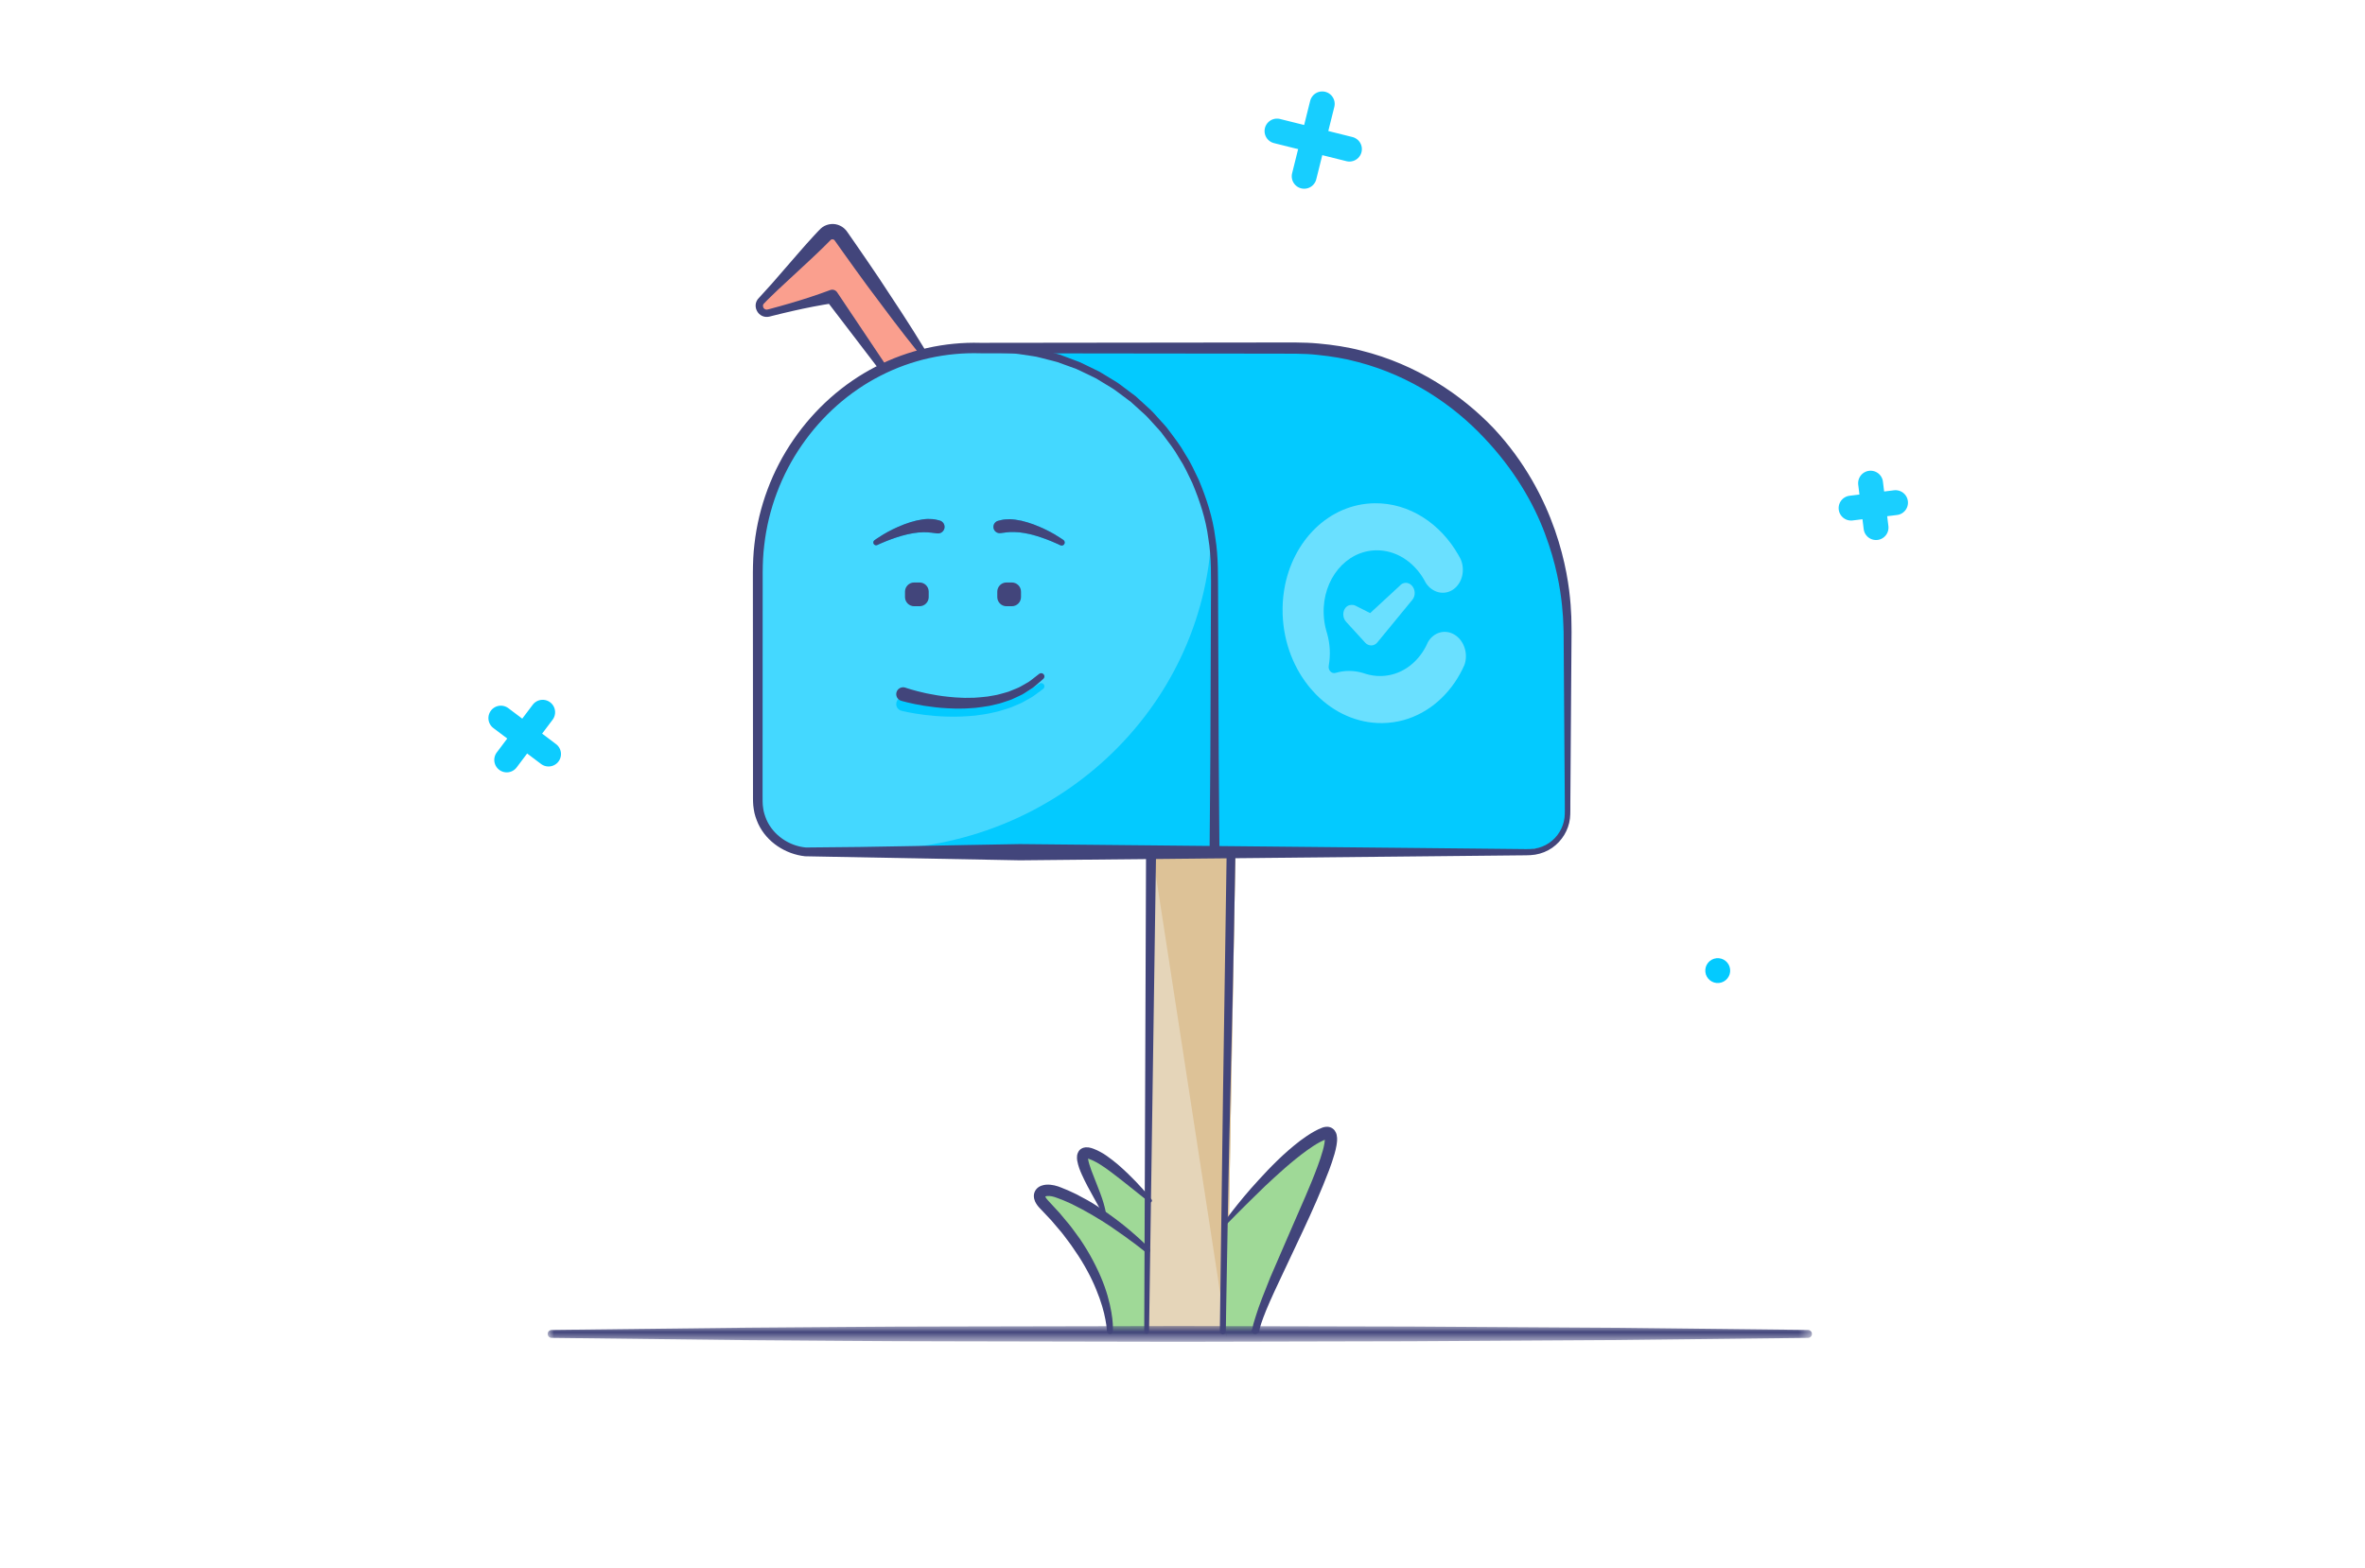 <?xml version="1.0" encoding="UTF-8"?>
<svg width="190px" height="126px" viewBox="0 0 190 126" version="1.1" xmlns="http://www.w3.org/2000/svg" xmlns:xlink="http://www.w3.org/1999/xlink">
    <!-- Generator: Sketch 46.2 (44496) - http://www.bohemiancoding.com/sketch -->
    <title>company-hover</title>
    <desc>Created with Sketch.</desc>
    <defs>
        <polygon id="path-1" points="101.568 0.008 101.568 1.277 0 1.277 0 0.008 101.568 0.008"></polygon>
    </defs>
    <g id="Components" stroke="none" stroke-width="1" fill="none" fill-rule="evenodd">
        <g id="company-hover">
            <g id="Group-23" transform="translate(40, 8)">
                <g id="Group-2">
                    <g id="Elements/Pattern/Cross" opacity="0.96" transform="translate(2.259, 51.259) rotate(-8) translate(-2.259, -51.259) translate(0.259, 49.259)" stroke="#03CAFF" stroke-width="2" stroke-linecap="round">
                        <path d="M0.214,0.184 L3.606,3.576" id="Path-2"></path>
                        <path d="M0.214,0.184 L3.606,3.576" id="Path-2" transform="translate(1.91, 1.88) scale(-1, 1) translate(-1.91, -1.88) "></path>
                    </g>
                    <g id="Elements/Pattern/Cross" opacity="0.92" transform="translate(65.431, 3.431) rotate(-301) translate(-65.431, -3.431) translate(62.931, 0.931)" stroke="#03CAFF" stroke-width="2" stroke-linecap="round">
                        <path d="M0.267,0.23 L4.507,4.47" id="Path-2"></path>
                        <path d="M0.267,0.23 L4.507,4.47" id="Path-2" transform="translate(2.387, 2.35) scale(-1, 1) translate(-2.387, -2.35) "></path>
                    </g>
                    <g id="Elements/Pattern/Cross" opacity="0.91" transform="translate(110.5, 32.5) rotate(-142) translate(-110.5, -32.5) translate(109, 31)" stroke="#03CAFF" stroke-width="2" stroke-linecap="round">
                        <path d="M0.16,0.138 L2.704,2.682" id="Path-2"></path>
                        <path d="M0.16,0.138 L2.704,2.682" id="Path-2" transform="translate(1.432, 1.41) scale(-1, 1) translate(-1.432, -1.41) "></path>
                    </g>
                    <g id="Elements/Pattern/Circle" transform="translate(98, 70) rotate(-276) translate(-98, -70) translate(97, 69)" fill="#03CAFF">
                        <circle id="Oval-2" cx="1" cy="1" r="1"></circle>
                    </g>
                </g>
            </g>
            <g id="Page-1" transform="translate(44, 18)">
                <path d="M35.689,10.048 L34.235,10.048 C33.454,10.048 32.685,10.064 31.93,10.17 C23.53,11.35 16.999,18.84 16.999,27.877 L16.999,46.348 C16.999,48.732 18.877,50.26 21.172,50.26 L53.337,50.26 L53.337,27.877 C53.337,18.029 45.525,10.048 35.689,10.048" id="Fill-1" fill="#44D8FF" fill-rule="nonzero"></path>
                <path d="M59.998,10.048 L59.762,10.048 L38.952,10.048 L36.88,10.048 L36.593,10.048 L35.689,10.048 C45.525,10.048 53.337,18.029 53.337,27.877 L53.337,50.26 L55.996,50.26 L78.811,50.26 C80.537,50.26 82.024,49.083 82.024,47.354 L82.024,32.777 C82.024,20.234 72.072,10.048 59.998,10.048" id="Fill-3" fill="#03CAFF" fill-rule="nonzero"></path>
                <path d="M26.149,50.26 L53.337,50.26 L53.337,24.869 C52.699,39.128 40.636,50.26 26.149,50.26" id="Fill-5" fill="#03CAFF" fill-rule="nonzero"></path>
                <path d="M35.707,9.627 C35.707,9.627 35.905,9.639 36.277,9.66 C36.652,9.697 37.188,9.674 37.895,9.788 C38.247,9.843 38.638,9.906 39.063,9.973 C39.492,10.028 39.927,10.185 40.407,10.299 C40.644,10.365 40.893,10.422 41.142,10.5 C41.388,10.592 41.64,10.687 41.898,10.783 C42.157,10.88 42.422,10.98 42.694,11.082 C42.959,11.198 43.223,11.335 43.497,11.465 C43.769,11.597 44.047,11.733 44.331,11.871 C44.6,12.035 44.875,12.202 45.153,12.372 C45.428,12.549 45.726,12.7 45.993,12.907 C46.263,13.11 46.536,13.315 46.814,13.524 L47.232,13.839 L47.626,14.197 C47.888,14.437 48.155,14.68 48.424,14.926 C48.688,15.177 48.922,15.463 49.175,15.735 C49.42,16.015 49.693,16.276 49.907,16.59 C50.362,17.196 50.836,17.804 51.215,18.487 C51.648,19.138 51.968,19.862 52.314,20.578 C52.924,22.043 53.436,23.593 53.635,25.2 C53.897,26.801 53.844,28.424 53.86,29.977 C53.866,31.543 53.873,33.085 53.878,34.576 C53.89,37.559 53.901,40.343 53.91,42.729 C53.947,47.502 53.971,50.683 53.971,50.683 L53.175,50.683 C53.175,50.683 53.199,47.502 53.237,42.729 C53.246,40.343 53.257,37.559 53.268,34.576 C53.274,33.085 53.28,31.543 53.286,29.977 C53.289,28.405 53.338,26.825 53.077,25.283 C52.882,23.727 52.38,22.228 51.787,20.811 C51.45,20.119 51.14,19.419 50.719,18.79 C50.35,18.129 49.889,17.542 49.448,16.956 C49.24,16.652 48.975,16.401 48.738,16.13 C48.491,15.868 48.264,15.591 48.009,15.348 C47.747,15.111 47.489,14.876 47.234,14.645 L46.853,14.299 L46.447,13.996 C46.178,13.795 45.913,13.596 45.651,13.401 C45.393,13.202 45.104,13.056 44.838,12.886 C44.568,12.722 44.303,12.56 44.042,12.402 C43.768,12.27 43.499,12.14 43.235,12.012 C42.969,11.888 42.715,11.755 42.458,11.645 C42.194,11.549 41.937,11.456 41.685,11.365 C41.435,11.275 41.19,11.186 40.953,11.1 C40.711,11.027 40.471,10.975 40.241,10.914 C39.779,10.81 39.352,10.66 38.947,10.615 C38.545,10.555 38.175,10.5 37.841,10.45 C37.174,10.347 36.608,10.375 36.243,10.341 C35.87,10.325 35.672,10.315 35.672,10.315 L35.707,9.627 Z" id="Fill-7" fill="#42457B" fill-rule="nonzero"></path>
                <polygon id="Fill-9" fill="#E5D5B9" fill-rule="nonzero" points="55.259 50.08 54.565 89.197 47.821 89.197 48.614 50.59"></polygon>
                <polygon id="Fill-11" fill="#E5D5B9" fill-rule="nonzero" points="55.259 50.08 54.565 89.197 47.821 89.197 48.614 50.59"></polygon>
                <polyline id="Fill-13" fill="#DDC297" fill-rule="nonzero" points="48.615 50.75 55.259 50.187 54.565 89.409"></polyline>
                <path d="M29.991,10.132 L23.548,0.96 C23.254,0.542 22.653,0.495 22.298,0.862 L17.17,6.162 C16.75,6.596 17.165,7.309 17.75,7.157 L22.833,5.834 L26.973,11.618" id="Fill-15" fill="#FA9F8E" fill-rule="nonzero"></path>
                <path d="M29.752,10.3 C28.345,8.557 27.012,6.761 25.676,4.968 C25.02,4.063 24.356,3.163 23.713,2.249 L23.228,1.565 L23.106,1.394 C23.095,1.378 23.045,1.31 23.066,1.337 C23.048,1.316 23.013,1.269 23.01,1.269 C23.024,1.288 22.968,1.24 22.944,1.239 C22.876,1.223 22.801,1.227 22.748,1.274 L22.188,1.832 C21.394,2.618 20.558,3.365 19.744,4.131 L18.513,5.273 C18.122,5.656 17.682,6.06 17.337,6.433 C17.278,6.502 17.274,6.701 17.389,6.801 C17.442,6.854 17.506,6.881 17.575,6.883 C17.613,6.884 17.64,6.879 17.692,6.868 L17.895,6.815 C18.436,6.675 18.971,6.515 19.508,6.364 C20.581,6.05 21.645,5.702 22.697,5.31 C22.906,5.232 23.135,5.312 23.253,5.488 L23.273,5.518 L27.233,11.431 C27.332,11.578 27.292,11.777 27.146,11.876 C27.004,11.97 26.815,11.937 26.713,11.804 L22.393,6.15 L22.969,6.358 C21.86,6.528 20.761,6.743 19.672,6.992 C19.129,7.121 18.583,7.243 18.043,7.384 L17.84,7.437 C17.757,7.456 17.645,7.475 17.543,7.468 C17.333,7.458 17.125,7.363 16.981,7.216 C16.693,6.928 16.589,6.443 16.872,6.051 L18.015,4.79 L19.116,3.523 C19.855,2.683 20.574,1.823 21.334,1.003 L21.619,0.695 L21.763,0.544 C21.818,0.488 21.838,0.459 21.944,0.361 C22.306,0.029 22.852,-0.086 23.316,0.067 C23.557,0.152 23.745,0.258 23.949,0.483 L24.025,0.577 L24.105,0.691 L24.225,0.863 L24.703,1.551 C25.345,2.466 25.966,3.396 26.596,4.32 C27.829,6.186 29.068,8.048 30.23,9.964 C30.313,10.102 30.27,10.282 30.132,10.366 C30.005,10.443 29.843,10.412 29.752,10.3" id="Fill-17" fill="#42457B" fill-rule="nonzero"></path>
                <path d="M82.256,32.777 C82.256,32.777 82.235,35.761 82.198,40.982 C82.189,42.287 82.179,43.732 82.168,45.306 C82.165,45.699 82.163,46.1 82.159,46.509 C82.147,46.922 82.18,47.323 82.127,47.787 C82.017,48.691 81.503,49.574 80.701,50.132 C80.298,50.411 79.834,50.6 79.325,50.683 C78.826,50.759 78.349,50.726 77.87,50.741 C76.905,50.751 75.913,50.761 74.894,50.771 C72.858,50.792 70.716,50.813 68.481,50.836 C59.541,50.924 49.112,51.027 37.937,51.136 C32.339,51.031 26.553,50.923 20.675,50.812 C19.108,50.641 17.6,49.68 16.911,48.196 C16.748,47.823 16.614,47.452 16.556,47.029 C16.513,46.81 16.512,46.635 16.499,46.449 C16.489,46.223 16.497,46.067 16.494,45.873 L16.493,43.647 C16.491,40.675 16.49,37.691 16.489,34.707 L16.486,30.233 L16.485,27.999 C16.492,27.245 16.516,26.48 16.611,25.728 C16.948,22.709 18.047,19.794 19.753,17.325 C21.453,14.854 23.739,12.81 26.362,11.466 C28.973,10.109 31.931,9.47 34.76,9.551 C40.348,9.545 45.749,9.539 50.87,9.532 C53.43,9.529 55.922,9.526 58.331,9.523 C59.526,9.528 60.731,9.494 61.921,9.605 C63.103,9.712 64.26,9.886 65.366,10.176 C69.823,11.286 73.436,13.737 75.995,16.414 C78.544,19.142 80.042,22.095 80.917,24.593 C81.79,27.108 82.074,29.192 82.182,30.606 C82.233,31.322 82.254,31.864 82.249,32.222 C82.253,32.583 82.256,32.769 82.256,32.769 L82.256,32.777 Z M81.618,32.785 C81.618,32.785 81.611,32.598 81.598,32.238 C81.593,31.873 81.558,31.343 81.491,30.666 C81.352,29.301 81.023,27.286 80.119,24.885 C79.229,22.486 77.66,19.733 75.21,17.161 C72.791,14.588 69.371,12.219 65.128,11.103 C64.075,10.813 62.97,10.634 61.84,10.518 C60.713,10.392 59.544,10.428 58.331,10.419 C55.922,10.416 53.43,10.414 50.87,10.411 C45.749,10.404 40.348,10.398 34.76,10.391 C32.003,10.308 29.239,10.908 26.736,12.195 C24.234,13.47 22.04,15.417 20.412,17.78 C18.777,20.14 17.723,22.929 17.397,25.818 C17.215,27.253 17.289,28.736 17.272,30.233 L17.269,34.707 C17.268,37.691 17.267,40.675 17.265,43.647 L17.264,45.873 L17.267,46.409 C17.276,46.592 17.277,46.789 17.31,46.934 C17.345,47.247 17.457,47.582 17.584,47.886 C18.129,49.118 19.399,49.989 20.747,50.107 C26.539,50.079 32.367,49.915 37.937,49.833 C49.112,49.943 59.541,50.045 68.481,50.133 C70.716,50.156 72.858,50.178 74.894,50.198 C75.913,50.209 76.905,50.219 77.87,50.229 C78.354,50.225 78.834,50.263 79.263,50.204 C79.678,50.144 80.094,49.984 80.44,49.75 C81.141,49.278 81.592,48.514 81.688,47.731 C81.732,47.351 81.712,46.914 81.714,46.509 C81.711,46.1 81.709,45.699 81.706,45.306 C81.695,43.732 81.684,42.287 81.675,40.982 C81.639,35.761 81.618,32.777 81.618,32.777 L81.618,32.785 Z" id="Fill-19" fill="#42457B" fill-rule="nonzero"></path>
                <path d="M44.659,79.81 C44.575,78.382 40.952,73.224 44.17,75.021 C45.632,75.837 48.237,78.496 48.237,78.496 L48.237,82.487 L44.659,79.81 Z" id="Fill-21" fill="#9FD997" fill-rule="nonzero"></path>
                <path d="M45.165,89.197 C45.165,89.197 45.353,84.34 39.891,78.793 C39.03,77.919 39.569,77.36 40.784,77.796 C44.354,79.077 48.209,82.628 48.209,82.628 C48.209,83.111 48.215,89.197 48.215,89.197 L45.165,89.197 Z" id="Fill-23" fill="#9FD997" fill-rule="nonzero"></path>
                <path d="M47.926,88.969 L48.071,50.646 C48.072,50.4 48.228,50.201 48.474,50.202 C48.72,50.202 48.874,50.403 48.874,50.65 L48.874,50.655 L48.313,88.973 C48.311,89.093 48.235,89.188 48.116,89.186 C47.998,89.184 47.925,89.087 47.926,88.969" id="Fill-25" fill="#42457B" fill-rule="nonzero"></path>
                <path d="M54.626,80.191 C54.626,80.191 59.453,74.075 62.318,72.912 C65.183,71.749 57.091,87.282 56.936,89.197 L54.252,89.197 L54.626,80.191 Z" id="Fill-27" fill="#9FD997" fill-rule="nonzero"></path>
                <path d="M54.289,80.272 C54.289,80.272 54.542,79.903 55.027,79.293 C55.509,78.679 56.206,77.809 57.116,76.825 C58.021,75.836 59.104,74.701 60.468,73.659 C60.814,73.403 61.176,73.152 61.577,72.928 C61.787,72.815 61.973,72.715 62.237,72.617 C62.265,72.603 62.398,72.569 62.499,72.555 C62.612,72.548 62.726,72.544 62.875,72.594 C63.016,72.641 63.156,72.749 63.237,72.865 C63.316,72.976 63.36,73.092 63.381,73.181 C63.463,73.555 63.406,73.786 63.374,74.038 C63.333,74.282 63.275,74.509 63.213,74.733 C63.086,75.179 62.936,75.607 62.779,76.031 C62.138,77.717 61.412,79.339 60.706,80.849 C59.998,82.352 59.338,83.756 58.772,84.959 C58.204,86.157 57.756,87.165 57.493,87.879 C57.359,88.235 57.268,88.515 57.223,88.704 C57.177,88.892 57.17,88.985 57.17,88.985 C57.159,89.114 56.957,89.21 56.828,89.199 C56.705,89.189 56.524,89.085 56.524,88.965 L56.524,88.957 C56.524,88.957 56.614,88.827 56.649,88.607 C56.683,88.387 56.797,88.078 56.91,87.698 C57.14,86.939 57.553,85.892 58.054,84.653 C58.58,83.429 59.205,82.002 59.863,80.472 C60.518,78.947 61.264,77.336 61.865,75.695 C62.015,75.287 62.157,74.876 62.269,74.47 C62.324,74.269 62.375,74.067 62.405,73.877 C62.437,73.698 62.449,73.482 62.426,73.429 C62.411,73.388 62.446,73.492 62.548,73.526 C62.593,73.538 62.598,73.538 62.603,73.535 C62.597,73.542 62.623,73.52 62.55,73.548 C62.408,73.596 62.208,73.692 62.041,73.78 C61.691,73.967 61.354,74.191 61.027,74.424 C59.723,75.369 58.59,76.427 57.626,77.326 C55.725,79.164 54.492,80.442 54.492,80.442 C54.441,80.495 54.357,80.496 54.304,80.445 C54.257,80.399 54.252,80.324 54.289,80.272" id="Fill-29" fill="#42457B" fill-rule="nonzero"></path>
                <path d="M54,88.967 C54,88.967 54.128,79.393 54.256,69.82 C54.401,60.247 54.545,50.674 54.545,50.674 C54.549,50.432 54.662,50.239 54.904,50.243 C55.146,50.246 55.249,50.446 55.249,50.688 L55.249,50.692 C55.249,50.692 55.093,60.263 54.85,69.834 C54.728,74.62 54.645,79.403 54.582,82.992 C54.509,86.582 54.482,88.975 54.482,88.975 C54.48,89.114 54.376,89.225 54.237,89.222 C54.098,89.22 53.998,89.105 54,88.967" id="Fill-31" fill="#42457B" fill-rule="nonzero"></path>
                <path d="M48.064,82.646 C48.064,82.646 47.785,82.427 47.296,82.046 C46.804,81.667 46.084,81.149 45.209,80.552 C44.326,79.966 43.267,79.327 42.096,78.753 C41.797,78.625 41.5,78.476 41.187,78.366 C41.033,78.31 40.873,78.24 40.721,78.194 C40.594,78.154 40.441,78.122 40.311,78.112 C40.181,78.101 40.053,78.115 39.989,78.143 C39.917,78.187 39.981,78.141 39.972,78.118 C39.965,78.116 39.994,78.224 40.072,78.323 C40.108,78.375 40.155,78.428 40.204,78.48 L40.392,78.684 L41.119,79.471 C41.353,79.752 41.586,80.031 41.818,80.309 C42.056,80.583 42.254,80.878 42.466,81.16 C42.68,81.439 42.877,81.727 43.058,82.018 C43.432,82.592 43.751,83.175 44.031,83.738 C44.313,84.3 44.546,84.849 44.733,85.366 C45.105,86.403 45.282,87.31 45.36,87.95 C45.401,88.27 45.407,88.526 45.411,88.702 C45.413,88.876 45.406,88.981 45.406,88.981 C45.397,89.113 45.283,89.213 45.15,89.204 C45.029,89.196 44.935,89.1 44.927,88.982 L44.925,88.961 C44.925,88.961 44.919,88.879 44.909,88.726 C44.893,88.567 44.863,88.332 44.805,88.033 C44.697,87.436 44.467,86.591 44.064,85.624 C43.867,85.14 43.626,84.625 43.337,84.098 C43.049,83.571 42.724,83.026 42.345,82.49 C42.165,82.216 41.977,81.941 41.767,81.675 C41.561,81.407 41.366,81.123 41.138,80.869 C40.916,80.608 40.693,80.344 40.468,80.08 L39.733,79.3 L39.555,79.112 C39.481,79.035 39.407,78.956 39.339,78.861 C39.209,78.676 39.059,78.45 39.058,78.087 C39.06,77.908 39.136,77.701 39.261,77.558 C39.386,77.413 39.534,77.334 39.667,77.284 C39.938,77.188 40.173,77.191 40.391,77.209 C40.612,77.232 40.803,77.276 41.008,77.343 C41.187,77.403 41.345,77.476 41.514,77.542 C41.85,77.668 42.16,77.83 42.474,77.973 C43.084,78.291 43.668,78.603 44.187,78.953 C44.713,79.292 45.19,79.638 45.627,79.961 C46.498,80.609 47.171,81.213 47.639,81.637 C48.104,82.062 48.354,82.329 48.354,82.329 C48.436,82.416 48.431,82.552 48.344,82.634 C48.266,82.707 48.146,82.71 48.064,82.646" id="Fill-33" fill="#42457B" fill-rule="nonzero"></path>
                <path d="M48.313,78.599 C48.313,78.599 47.718,78.125 46.826,77.414 C46.382,77.061 45.869,76.644 45.307,76.226 C45.028,76.019 44.738,75.801 44.438,75.616 C44.287,75.523 44.142,75.432 43.989,75.354 C43.81,75.261 43.675,75.197 43.53,75.148 C43.402,75.084 43.21,75.102 43.335,75.082 C43.399,75.039 43.427,74.982 43.412,74.99 C43.409,75.016 43.407,75.071 43.414,75.137 C43.453,75.423 43.576,75.766 43.69,76.087 C43.933,76.735 44.195,77.352 44.392,77.893 C44.598,78.432 44.728,78.905 44.803,79.245 C44.841,79.415 44.852,79.556 44.856,79.652 C44.856,79.751 44.855,79.803 44.855,79.803 C44.854,79.862 44.806,79.91 44.747,79.909 C44.696,79.909 44.654,79.873 44.643,79.826 L44.641,79.816 C44.641,79.816 44.603,79.648 44.465,79.354 C44.335,79.059 44.095,78.654 43.822,78.155 C43.547,77.656 43.22,77.076 42.918,76.403 C42.765,76.064 42.621,75.713 42.539,75.257 C42.523,75.136 42.513,75.003 42.534,74.841 C42.566,74.673 42.661,74.414 42.91,74.291 C43.021,74.228 43.118,74.22 43.222,74.201 C43.301,74.201 43.384,74.202 43.46,74.21 C43.589,74.235 43.719,74.264 43.82,74.306 C44.035,74.38 44.242,74.486 44.398,74.571 C44.581,74.666 44.757,74.777 44.917,74.891 C45.245,75.115 45.534,75.356 45.817,75.588 C46.367,76.067 46.85,76.535 47.249,76.952 C48.042,77.788 48.518,78.394 48.518,78.394 C48.568,78.456 48.558,78.549 48.495,78.599 C48.441,78.642 48.365,78.64 48.313,78.599" id="Fill-35" fill="#42457B" fill-rule="nonzero"></path>
                <path d="M37.291,30.718 L36.855,30.718 C36.451,30.718 36.12,30.386 36.12,29.982 L36.12,29.546 C36.12,29.141 36.451,28.81 36.855,28.81 L37.291,28.81 C37.695,28.81 38.026,29.141 38.026,29.546 L38.026,29.982 C38.026,30.386 37.695,30.718 37.291,30.718" id="Fill-37" fill="#42457B" fill-rule="nonzero"></path>
                <path d="M29.876,30.718 L29.441,30.718 C29.037,30.718 28.706,30.386 28.706,29.982 L28.706,29.546 C28.706,29.141 29.037,28.81 29.441,28.81 L29.876,28.81 C30.281,28.81 30.611,29.141 30.611,29.546 L30.611,29.982 C30.611,30.386 30.281,30.718 29.876,30.718" id="Fill-39" fill="#42457B" fill-rule="nonzero"></path>
                <path d="M28.721,38.051 C28.721,38.051 29.369,38.255 30.415,38.442 C30.934,38.527 31.543,38.624 32.199,38.665 C32.857,38.723 33.558,38.721 34.259,38.694 C34.605,38.657 34.957,38.642 35.296,38.588 C35.632,38.521 35.975,38.496 36.287,38.4 C36.6,38.313 36.916,38.258 37.191,38.141 C37.468,38.031 37.746,37.959 37.975,37.834 C38.208,37.718 38.423,37.612 38.613,37.517 C38.797,37.413 38.944,37.302 39.073,37.221 C39.327,37.052 39.473,36.956 39.473,36.956 L39.501,36.937 C39.622,36.857 39.784,36.89 39.864,37.011 C39.941,37.127 39.913,37.284 39.802,37.366 C39.802,37.366 39.652,37.477 39.389,37.671 C39.256,37.765 39.102,37.893 38.91,38.015 C38.711,38.126 38.488,38.252 38.244,38.39 C38.003,38.536 37.713,38.627 37.42,38.761 C37.129,38.901 36.8,38.977 36.467,39.087 C36.136,39.206 35.778,39.252 35.422,39.34 C35.064,39.416 34.695,39.451 34.327,39.508 C33.589,39.575 32.846,39.614 32.154,39.588 C31.459,39.578 30.815,39.51 30.263,39.448 C29.713,39.375 29.255,39.299 28.935,39.232 C28.772,39.197 28.643,39.169 28.556,39.15 C28.472,39.13 28.427,39.119 28.427,39.119 C28.129,39.048 27.946,38.749 28.017,38.451 C28.088,38.153 28.387,37.969 28.684,38.041 C28.696,38.043 28.71,38.047 28.721,38.051" id="Fill-41" fill="#03CAFF" fill-rule="nonzero"></path>
                <path d="M28.741,37.263 C28.741,37.263 28.784,37.277 28.862,37.303 C28.939,37.327 29.052,37.362 29.195,37.406 C29.488,37.496 29.917,37.604 30.435,37.72 C30.956,37.822 31.567,37.939 32.228,37.999 C32.558,38.04 32.9,38.056 33.247,38.071 C33.596,38.097 33.947,38.068 34.3,38.07 C34.651,38.045 35.003,38.017 35.346,37.974 C35.683,37.905 36.026,37.874 36.34,37.778 C36.65,37.678 36.971,37.628 37.241,37.497 C37.514,37.375 37.791,37.293 38.015,37.158 C38.243,37.028 38.451,36.909 38.635,36.803 C38.815,36.689 38.952,36.562 39.075,36.472 C39.317,36.284 39.455,36.176 39.455,36.176 L39.487,36.152 C39.601,36.063 39.765,36.084 39.854,36.198 C39.939,36.308 39.923,36.467 39.818,36.557 C39.818,36.557 39.675,36.681 39.425,36.898 C39.297,37.002 39.153,37.147 38.964,37.281 C38.77,37.405 38.55,37.546 38.31,37.699 C38.073,37.858 37.781,37.963 37.489,38.11 C37.199,38.265 36.863,38.338 36.53,38.463 C36.194,38.581 35.832,38.635 35.47,38.727 C35.106,38.791 34.732,38.841 34.359,38.885 C33.984,38.902 33.608,38.95 33.24,38.942 C32.871,38.945 32.507,38.946 32.157,38.92 C31.454,38.891 30.806,38.8 30.25,38.719 C29.696,38.625 29.237,38.533 28.916,38.452 C28.752,38.41 28.624,38.378 28.536,38.355 C28.451,38.331 28.406,38.319 28.406,38.319 C28.112,38.236 27.94,37.93 28.022,37.635 C28.105,37.341 28.411,37.169 28.705,37.251 C28.713,37.254 28.722,37.256 28.729,37.259 L28.741,37.263 Z" id="Fill-43" fill="#42457B" fill-rule="nonzero"></path>
                <path d="M26.252,25.415 C26.252,25.415 26.529,25.214 26.958,24.953 C27.391,24.69 27.995,24.385 28.638,24.138 C28.96,24.014 29.295,23.914 29.617,23.834 C29.943,23.762 30.259,23.711 30.537,23.703 C30.82,23.704 31.056,23.719 31.224,23.764 C31.389,23.804 31.483,23.827 31.483,23.827 C31.766,23.896 31.939,24.182 31.87,24.466 C31.806,24.727 31.559,24.895 31.299,24.865 L31.212,24.855 C31.212,24.855 31.145,24.847 31.028,24.834 C30.916,24.806 30.741,24.805 30.532,24.78 C30.424,24.782 30.307,24.778 30.182,24.772 C30.053,24.779 29.918,24.786 29.778,24.794 C29.496,24.825 29.19,24.871 28.884,24.944 C28.272,25.083 27.669,25.303 27.219,25.479 C26.767,25.657 26.482,25.798 26.482,25.798 C26.371,25.853 26.237,25.807 26.183,25.696 C26.134,25.597 26.165,25.479 26.252,25.415" id="Fill-45" fill="#00B7F6" fill-rule="nonzero"></path>
                <path d="M41.182,25.817 C41.182,25.817 40.899,25.674 40.45,25.491 C40.004,25.31 39.403,25.085 38.792,24.94 C38.487,24.864 38.183,24.815 37.9,24.78 C37.616,24.751 37.359,24.756 37.143,24.758 C36.933,24.781 36.756,24.782 36.643,24.811 C36.525,24.825 36.458,24.834 36.458,24.834 L36.377,24.844 C36.1,24.878 35.848,24.681 35.813,24.404 C35.781,24.145 35.951,23.908 36.198,23.849 C36.198,23.849 36.292,23.826 36.456,23.787 C36.622,23.743 36.857,23.727 37.138,23.725 C37.415,23.732 37.731,23.778 38.056,23.847 C38.378,23.925 38.714,24.022 39.036,24.143 C39.681,24.384 40.288,24.684 40.723,24.941 C41.155,25.197 41.435,25.396 41.435,25.396 C41.546,25.474 41.572,25.628 41.494,25.74 C41.423,25.841 41.289,25.871 41.182,25.817" id="Fill-47" fill="#00B7F6" fill-rule="nonzero"></path>
                <path d="M26.252,25.415 C26.252,25.415 26.529,25.214 26.958,24.953 C27.391,24.69 27.995,24.385 28.638,24.138 C28.96,24.014 29.295,23.914 29.617,23.834 C29.943,23.762 30.259,23.711 30.537,23.703 C30.82,23.704 31.056,23.719 31.224,23.764 C31.389,23.804 31.483,23.827 31.483,23.827 C31.766,23.896 31.939,24.182 31.87,24.466 C31.806,24.727 31.559,24.895 31.299,24.865 L31.212,24.855 C31.212,24.855 31.145,24.847 31.028,24.834 C30.916,24.806 30.741,24.805 30.532,24.78 C30.424,24.782 30.307,24.778 30.182,24.772 C30.053,24.779 29.918,24.786 29.778,24.794 C29.496,24.825 29.19,24.871 28.884,24.944 C28.272,25.083 27.669,25.303 27.219,25.479 C26.767,25.657 26.482,25.798 26.482,25.798 C26.371,25.853 26.237,25.807 26.183,25.696 C26.134,25.597 26.165,25.479 26.252,25.415" id="Fill-49" fill="#42457B" fill-rule="nonzero"></path>
                <path d="M41.182,25.817 C41.182,25.817 40.899,25.674 40.45,25.491 C40.004,25.31 39.403,25.085 38.792,24.94 C38.487,24.864 38.183,24.815 37.9,24.78 C37.616,24.751 37.359,24.756 37.143,24.758 C36.933,24.781 36.756,24.782 36.643,24.811 C36.525,24.825 36.458,24.834 36.458,24.834 L36.377,24.844 C36.1,24.878 35.848,24.681 35.813,24.404 C35.781,24.145 35.951,23.908 36.198,23.849 C36.198,23.849 36.292,23.826 36.456,23.787 C36.622,23.743 36.857,23.727 37.138,23.725 C37.415,23.732 37.731,23.778 38.056,23.847 C38.378,23.925 38.714,24.022 39.036,24.143 C39.681,24.384 40.288,24.684 40.723,24.941 C41.155,25.197 41.435,25.396 41.435,25.396 C41.546,25.474 41.572,25.628 41.494,25.74 C41.423,25.841 41.289,25.871 41.182,25.817" id="Fill-51" fill="#42457B" fill-rule="nonzero"></path>
                <g id="Group-55" transform="translate(0, 88.554)">
                    <mask id="mask-2" fill="white">
                        <use xlink:href="#path-1"></use>
                    </mask>
                    <g id="Clip-54" fill-rule="nonzero"></g>
                    <path d="M0.315,0.323 C0.315,0.323 6.624,0.25 16.087,0.14 C20.818,0.115 26.338,0.046 32.253,0.044 C38.167,0.032 44.475,0.02 50.784,0.008 C57.093,0.022 63.401,0.036 69.316,0.049 C75.23,0.085 80.75,0.119 85.481,0.148 C94.944,0.253 101.252,0.323 101.252,0.323 C101.428,0.325 101.57,0.469 101.568,0.646 C101.566,0.82 101.425,0.96 101.252,0.961 C101.252,0.961 94.944,1.032 85.481,1.137 C80.75,1.166 75.23,1.2 69.316,1.235 C63.401,1.249 57.093,1.263 50.784,1.277 C44.475,1.265 38.167,1.253 32.253,1.241 C26.338,1.239 20.818,1.17 16.087,1.145 C6.624,1.035 0.315,0.961 0.315,0.961 C0.139,0.96 -0.002,0.815 0,0.638 C0.002,0.465 0.142,0.325 0.315,0.323" id="Fill-53" fill="#42457B" fill-rule="nonzero" mask="url(#mask-2)"></path>
                </g>
                <path d="M72.881,33.021 C72.113,32.534 71.173,32.8 70.715,33.608 C70.674,33.704 70.631,33.797 70.584,33.889 C69.858,35.333 68.507,36.306 66.926,36.327 C66.504,36.332 66.092,36.27 65.7,36.147 C65.654,36.133 65.608,36.117 65.563,36.101 C65.561,36.1 65.559,36.099 65.556,36.099 C64.788,35.859 64.016,35.864 63.303,36.074 C62.978,36.171 62.683,35.86 62.749,35.489 C62.898,34.657 62.864,33.766 62.612,32.893 C62.612,32.89 62.611,32.887 62.61,32.886 C62.594,32.834 62.578,32.782 62.563,32.73 C62.436,32.288 62.36,31.82 62.343,31.334 C62.243,28.544 64.135,26.256 66.567,26.224 C68.147,26.203 69.566,27.139 70.394,28.562 C70.447,28.653 70.498,28.746 70.545,28.841 C71.061,29.635 72.019,29.877 72.752,29.369 C73.477,28.868 73.724,27.813 73.35,26.939 C73.29,26.825 73.229,26.712 73.166,26.601 C71.724,24.073 69.221,22.406 66.432,22.443 C62.774,22.492 59.817,25.456 59.171,29.388 C59.065,30.028 59.021,30.694 59.046,31.378 C59.128,33.706 59.989,35.813 61.329,37.374 C61.457,37.523 61.589,37.666 61.724,37.805 C63.152,39.259 65.031,40.135 67.061,40.109 C67.657,40.1 68.234,40.015 68.786,39.862 C70.816,39.293 72.501,37.792 73.492,35.775 C73.547,35.664 73.6,35.55 73.651,35.436 L73.651,35.436 C73.964,34.552 73.642,33.503 72.881,33.021" id="Fill-56" fill="#6AE0FF" fill-rule="nonzero"></path>
                <path d="M68.45,29.078 L66.077,31.269 L64.88,30.665 C64.807,30.616 64.361,30.517 64.101,30.834 C63.841,31.149 63.859,31.656 64.141,31.965 L65.672,33.641 C65.954,33.95 66.393,33.944 66.652,33.628 L69.471,30.196 C69.731,29.879 69.713,29.373 69.431,29.064 C69.149,28.755 68.71,28.762 68.45,29.078" id="Fill-58" fill="#6AE0FF" fill-rule="nonzero"></path>
            </g>
        </g>
    </g>
</svg>